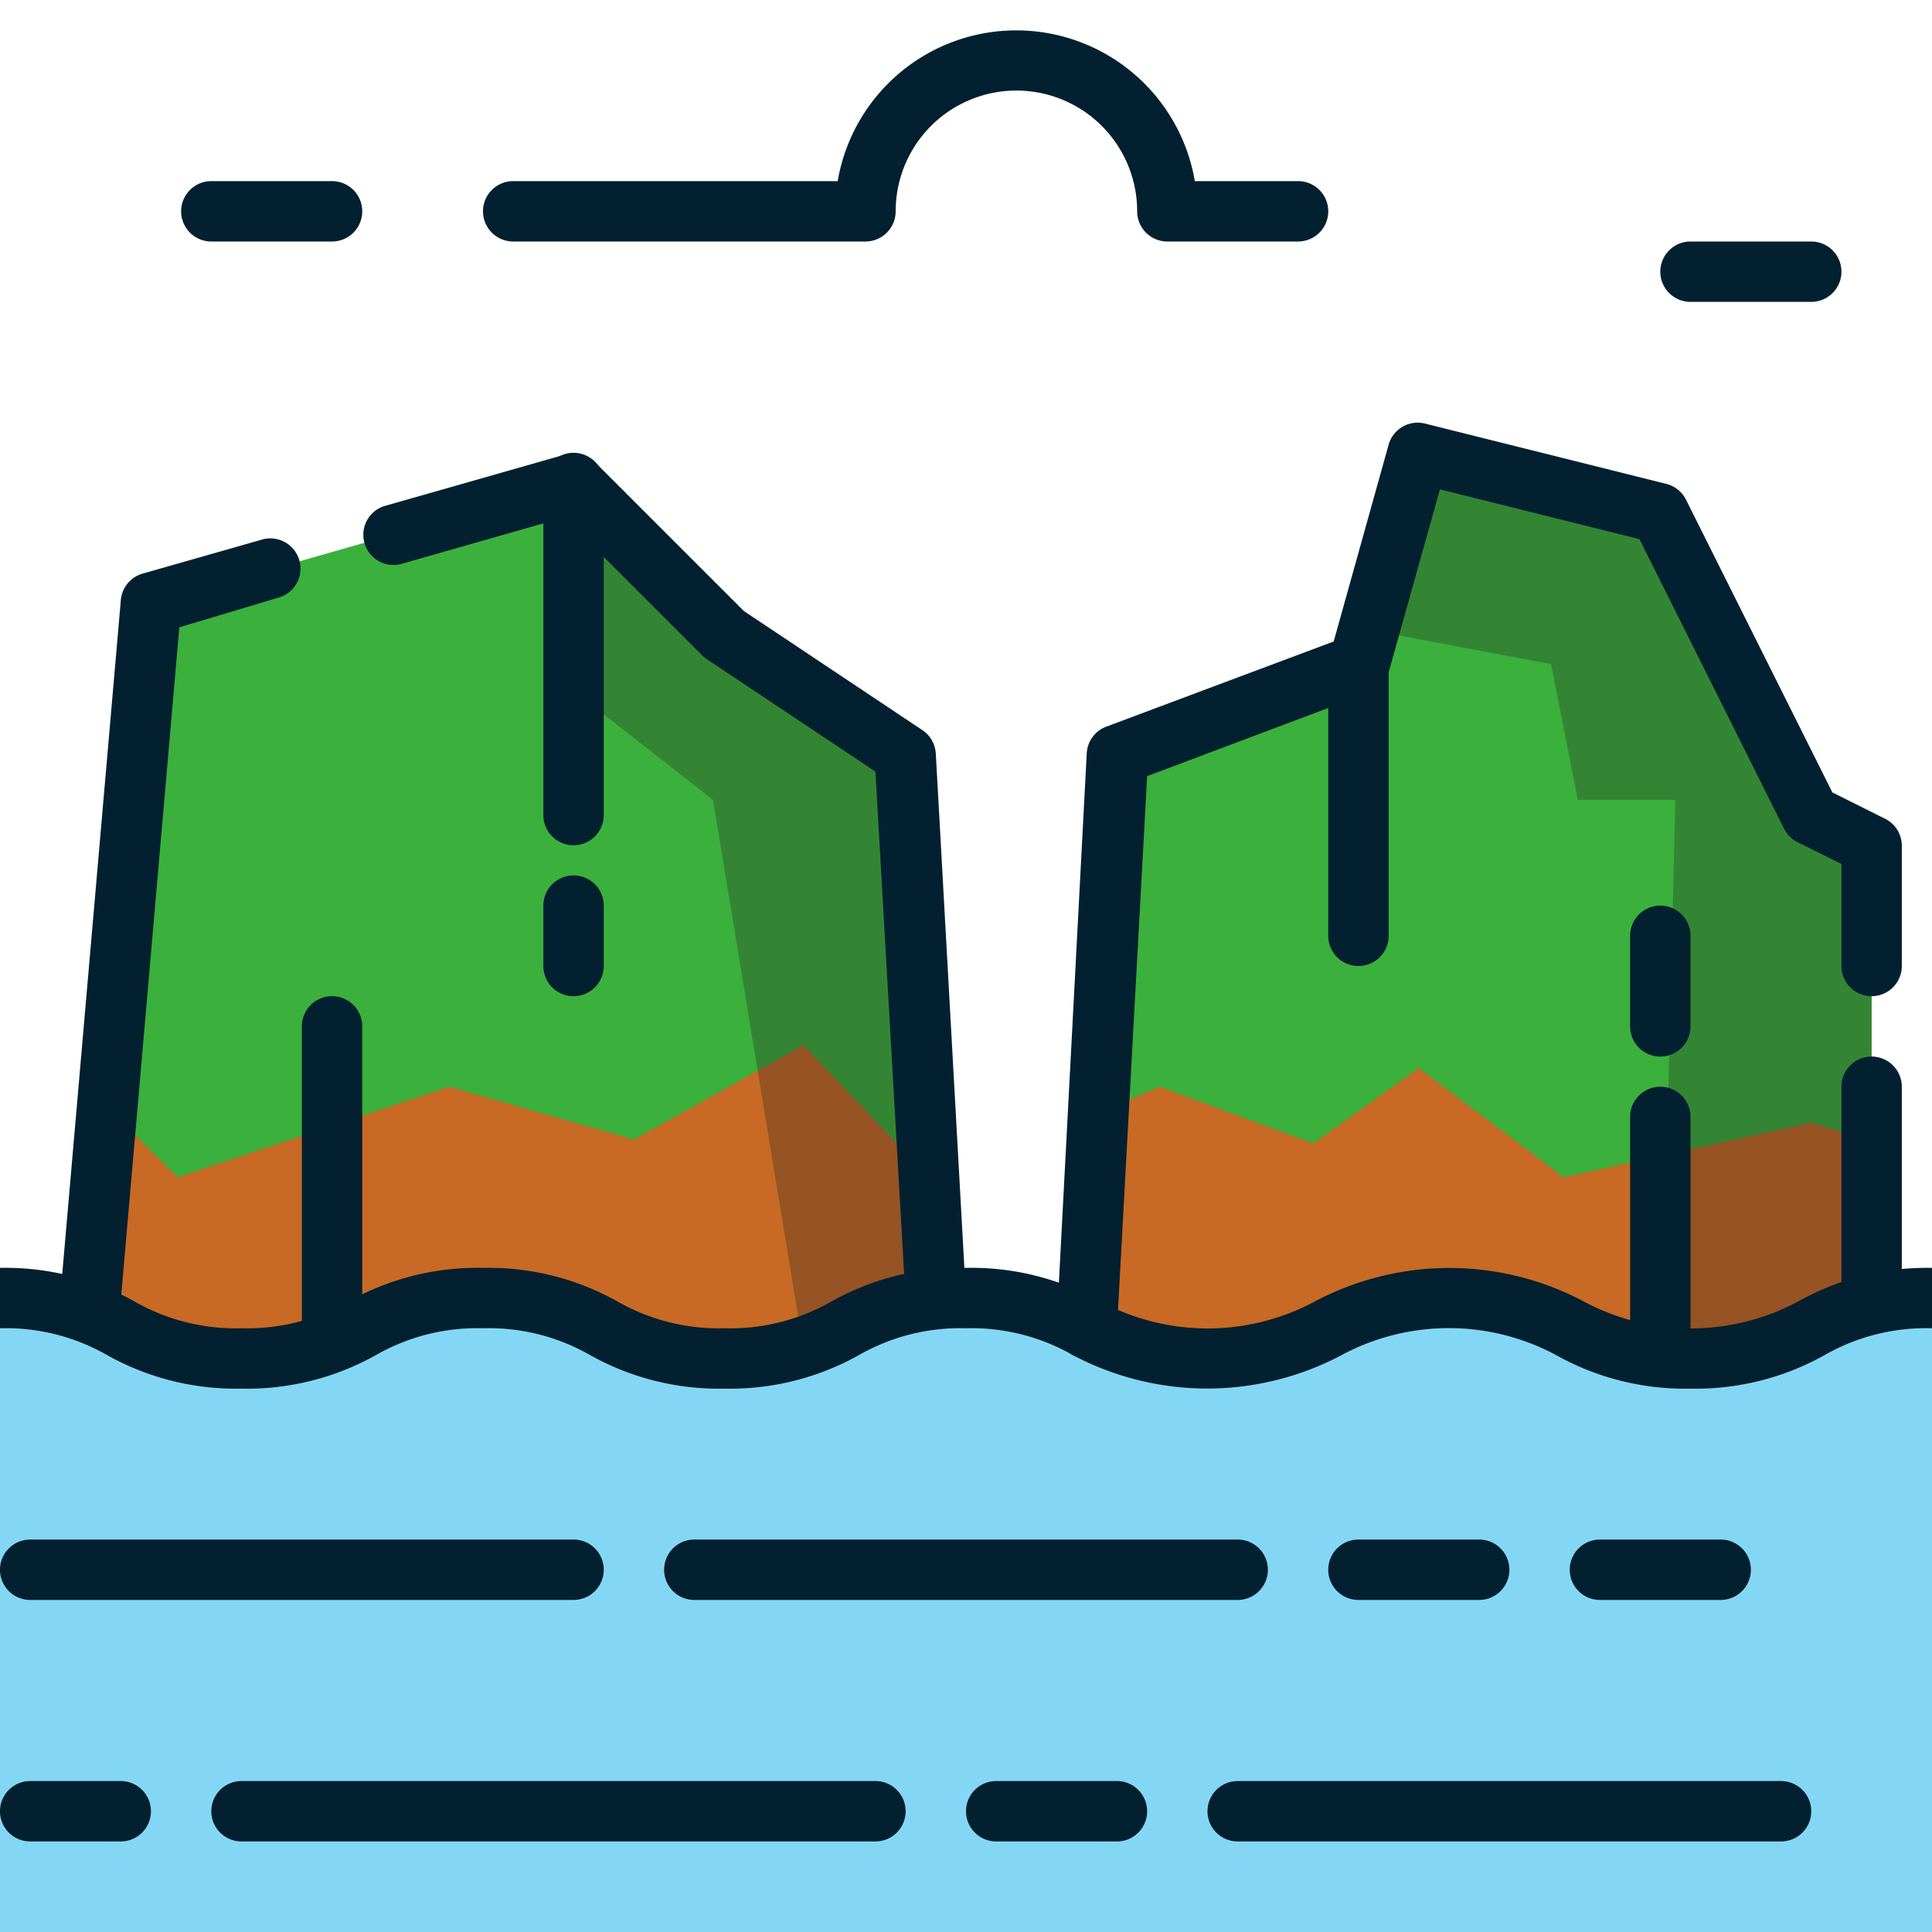<svg id="Layer_1_copy" height="512" viewBox="0 0 64 64" width="512" xmlns="http://www.w3.org/2000/svg" data-name="Layer 1 copy"><path d="m62 28v14.88l-6.5.28-19.5.84.38-7.13.62-11.87 8-3 .33-1.14 1.67-5.86 8 2 5 10z" fill="#3bb03c"/><path d="m59.11 28.79a2 2 0 0 1 -.9-.9l-4.59-9.17-5.23-1.31-1.09 3.82-.38 1.32a2 2 0 0 1 -1.22 1.32l-6.77 2.54-.51 9.59-.31 5.91 17.39-.75 4.5-.16v-11.76z" fill="#3bb03c"/><path d="m62 37.8v8.2l-6 1-20-1 .38-9.13 2.04-.87 5.08 1.88 3.5-2.5 4.8 3.62 3.7-.82 4.5-.99z" fill="#c86a25"/><path d="m31 43h-28l.55-6.33 1.45-16.67 14-4 5 5 6 4 .78 14z" fill="#3bb03c"/><path d="m28.65 36.76-.59-10.65-5.17-3.45a1.42 1.42 0 0 1 -.3-.25l-3.59-3.58-.58-.58-11.55 3.29-1.47 17-.22 2.46h23.71z" fill="#3bb03c"/><path d="m31 46-29 5 1.55-14.33 1.85 1.85.48.48 9-3 6.12 1.75 4.2-2.34 1.42-.79 2.03 2.14 2.13 2.24z" fill="#c86a25"/><g opacity=".3"><path d="m31 43-4 4-3.38-20.5-4.62-3.62v-6.88l5 5 6 4z" fill="#231f20"/></g><g opacity=".3"><path d="m62 28v18l-7 1 .5-20.5h-3.23l-.89-4.5-4.08-.77-1.97-.37 1.67-5.86 8 2 5 10z" fill="#231f20"/></g><path d="m64 43c-4 0-4 2-8 2s-4-2-8-2-4 2-8 2-4-2-8-2-4 2-8 2-4-2-8-2-4 2-8 2-4-2-8-2v21h64z" fill="#84d7f4"/><g fill="#032030"><path d="m41 53h-18a1 1 0 0 1 0-2h18a1 1 0 0 1 0 2z"/><path d="m59 61h-18a1 1 0 0 1 0-2h18a1 1 0 0 1 0 2z"/><path d="m29 61h-21a1 1 0 0 1 0-2h21a1 1 0 0 1 0 2z"/><path d="m19 53h-18a1 1 0 0 1 0-2h18a1 1 0 0 1 0 2z"/><path d="m49 53h-4a1 1 0 0 1 0-2h4a1 1 0 0 1 0 2z"/><path d="m55 35a1 1 0 0 1 -1-1v-3a1 1 0 0 1 2 0v3a1 1 0 0 1 -1 1z"/><path d="m19 33a1 1 0 0 1 -1-1v-2a1 1 0 0 1 2 0v2a1 1 0 0 1 -1 1z"/><path d="m37 61h-4a1 1 0 0 1 0-2h4a1 1 0 0 1 0 2z"/><path d="m4 61h-3a1 1 0 0 1 0-2h3a1 1 0 0 1 0 2z"/><path d="m57 53h-4a1 1 0 0 1 0-2h4a1 1 0 0 1 0 2z"/><path d="m56 46a8.74 8.74 0 0 1 -4.45-1.11 7.51 7.51 0 0 0 -7.11 0 9.5 9.5 0 0 1 -8.9 0 6.76 6.76 0 0 0 -3.54-.89 6.76 6.76 0 0 0 -3.55.89 8.73 8.73 0 0 1 -4.45 1.11 8.73 8.73 0 0 1 -4.45-1.11 6.76 6.76 0 0 0 -3.55-.89 6.76 6.76 0 0 0 -3.55.89 8.73 8.73 0 0 1 -4.45 1.11 8.73 8.73 0 0 1 -4.45-1.11 6.76 6.76 0 0 0 -3.55-.89v-2a8.74 8.74 0 0 1 4.45 1.11 6.75 6.75 0 0 0 3.55.89 6.76 6.76 0 0 0 3.55-.89 8.73 8.73 0 0 1 4.45-1.11 8.73 8.73 0 0 1 4.45 1.11 6.76 6.76 0 0 0 3.55.89 6.76 6.76 0 0 0 3.55-.89 8.73 8.73 0 0 1 4.45-1.11 8.74 8.74 0 0 1 4.45 1.11 7.5 7.5 0 0 0 7.11 0 9.5 9.5 0 0 1 8.9 0 7.51 7.51 0 0 0 7.11 0 8.74 8.74 0 0 1 4.43-1.11v2a6.77 6.77 0 0 0 -3.56.89 8.74 8.74 0 0 1 -4.44 1.11z"/><path d="m31 44a1 1 0 0 1 -1-.94l-1-17.5-5.58-3.72-.15-.12-4.58-4.58-5.43 1.55a1 1 0 0 1 -.55-1.92l6-1.71a1 1 0 0 1 1 .25l4.93 4.93 5.92 3.95a1 1 0 0 1 .44.78l1 18a1 1 0 0 1 -.94 1.03z"/><path d="m3 44h-.09a1 1 0 0 1 -.91-1.09l2-23a1 1 0 0 1 .73-.91l4-1.14a1 1 0 0 1 .55 1.92l-3.34 1-1.94 22.31a1 1 0 0 1 -1 .91z"/><path d="m62 43.88a1 1 0 0 1 -1-1v-6.88a1 1 0 0 1 2 0v6.88a1 1 0 0 1 -1 1z"/><path d="m36 45h-.05a1 1 0 0 1 -.95-1.05l1-19a1 1 0 0 1 .65-.88l7.53-2.82 1.82-6.52a1 1 0 0 1 1.2-.7l8 2a1 1 0 0 1 .65.52l4.85 9.7 1.7.85a1 1 0 0 1 .6.9v4a1 1 0 0 1 -2 0v-3.38l-1.45-.72a1 1 0 0 1 -.45-.45l-4.79-9.59-6.61-1.65-1.7 6.06a1 1 0 0 1 -.61.66l-7.39 2.78-1 18.34a1 1 0 0 1 -1 .95z"/><path d="m19 28a1 1 0 0 1 -1-1v-11a1 1 0 0 1 2 0v11a1 1 0 0 1 -1 1z"/><path d="m11 45a1 1 0 0 1 -1-1v-10a1 1 0 0 1 2 0v10a1 1 0 0 1 -1 1z"/><path d="m45 32a1 1 0 0 1 -1-1v-9a1 1 0 0 1 2 0v9a1 1 0 0 1 -1 1z"/><path d="m55 45a1 1 0 0 1 -1-1v-7a1 1 0 0 1 2 0v7a1 1 0 0 1 -1 1z"/><path d="m11 8h-4a1 1 0 0 1 0-2h4a1 1 0 0 1 0 2z"/><path d="m60 10h-4a1 1 0 0 1 0-2h4a1 1 0 0 1 0 2z"/><path d="m43 8h-4.33a1 1 0 0 1 -1-1 4 4 0 1 0 -8 0 1 1 0 0 1 -1 1h-11.67a1 1 0 0 1 0-2h10.75a6 6 0 0 1 11.83 0h3.42a1 1 0 0 1 0 2z"/></g></svg>